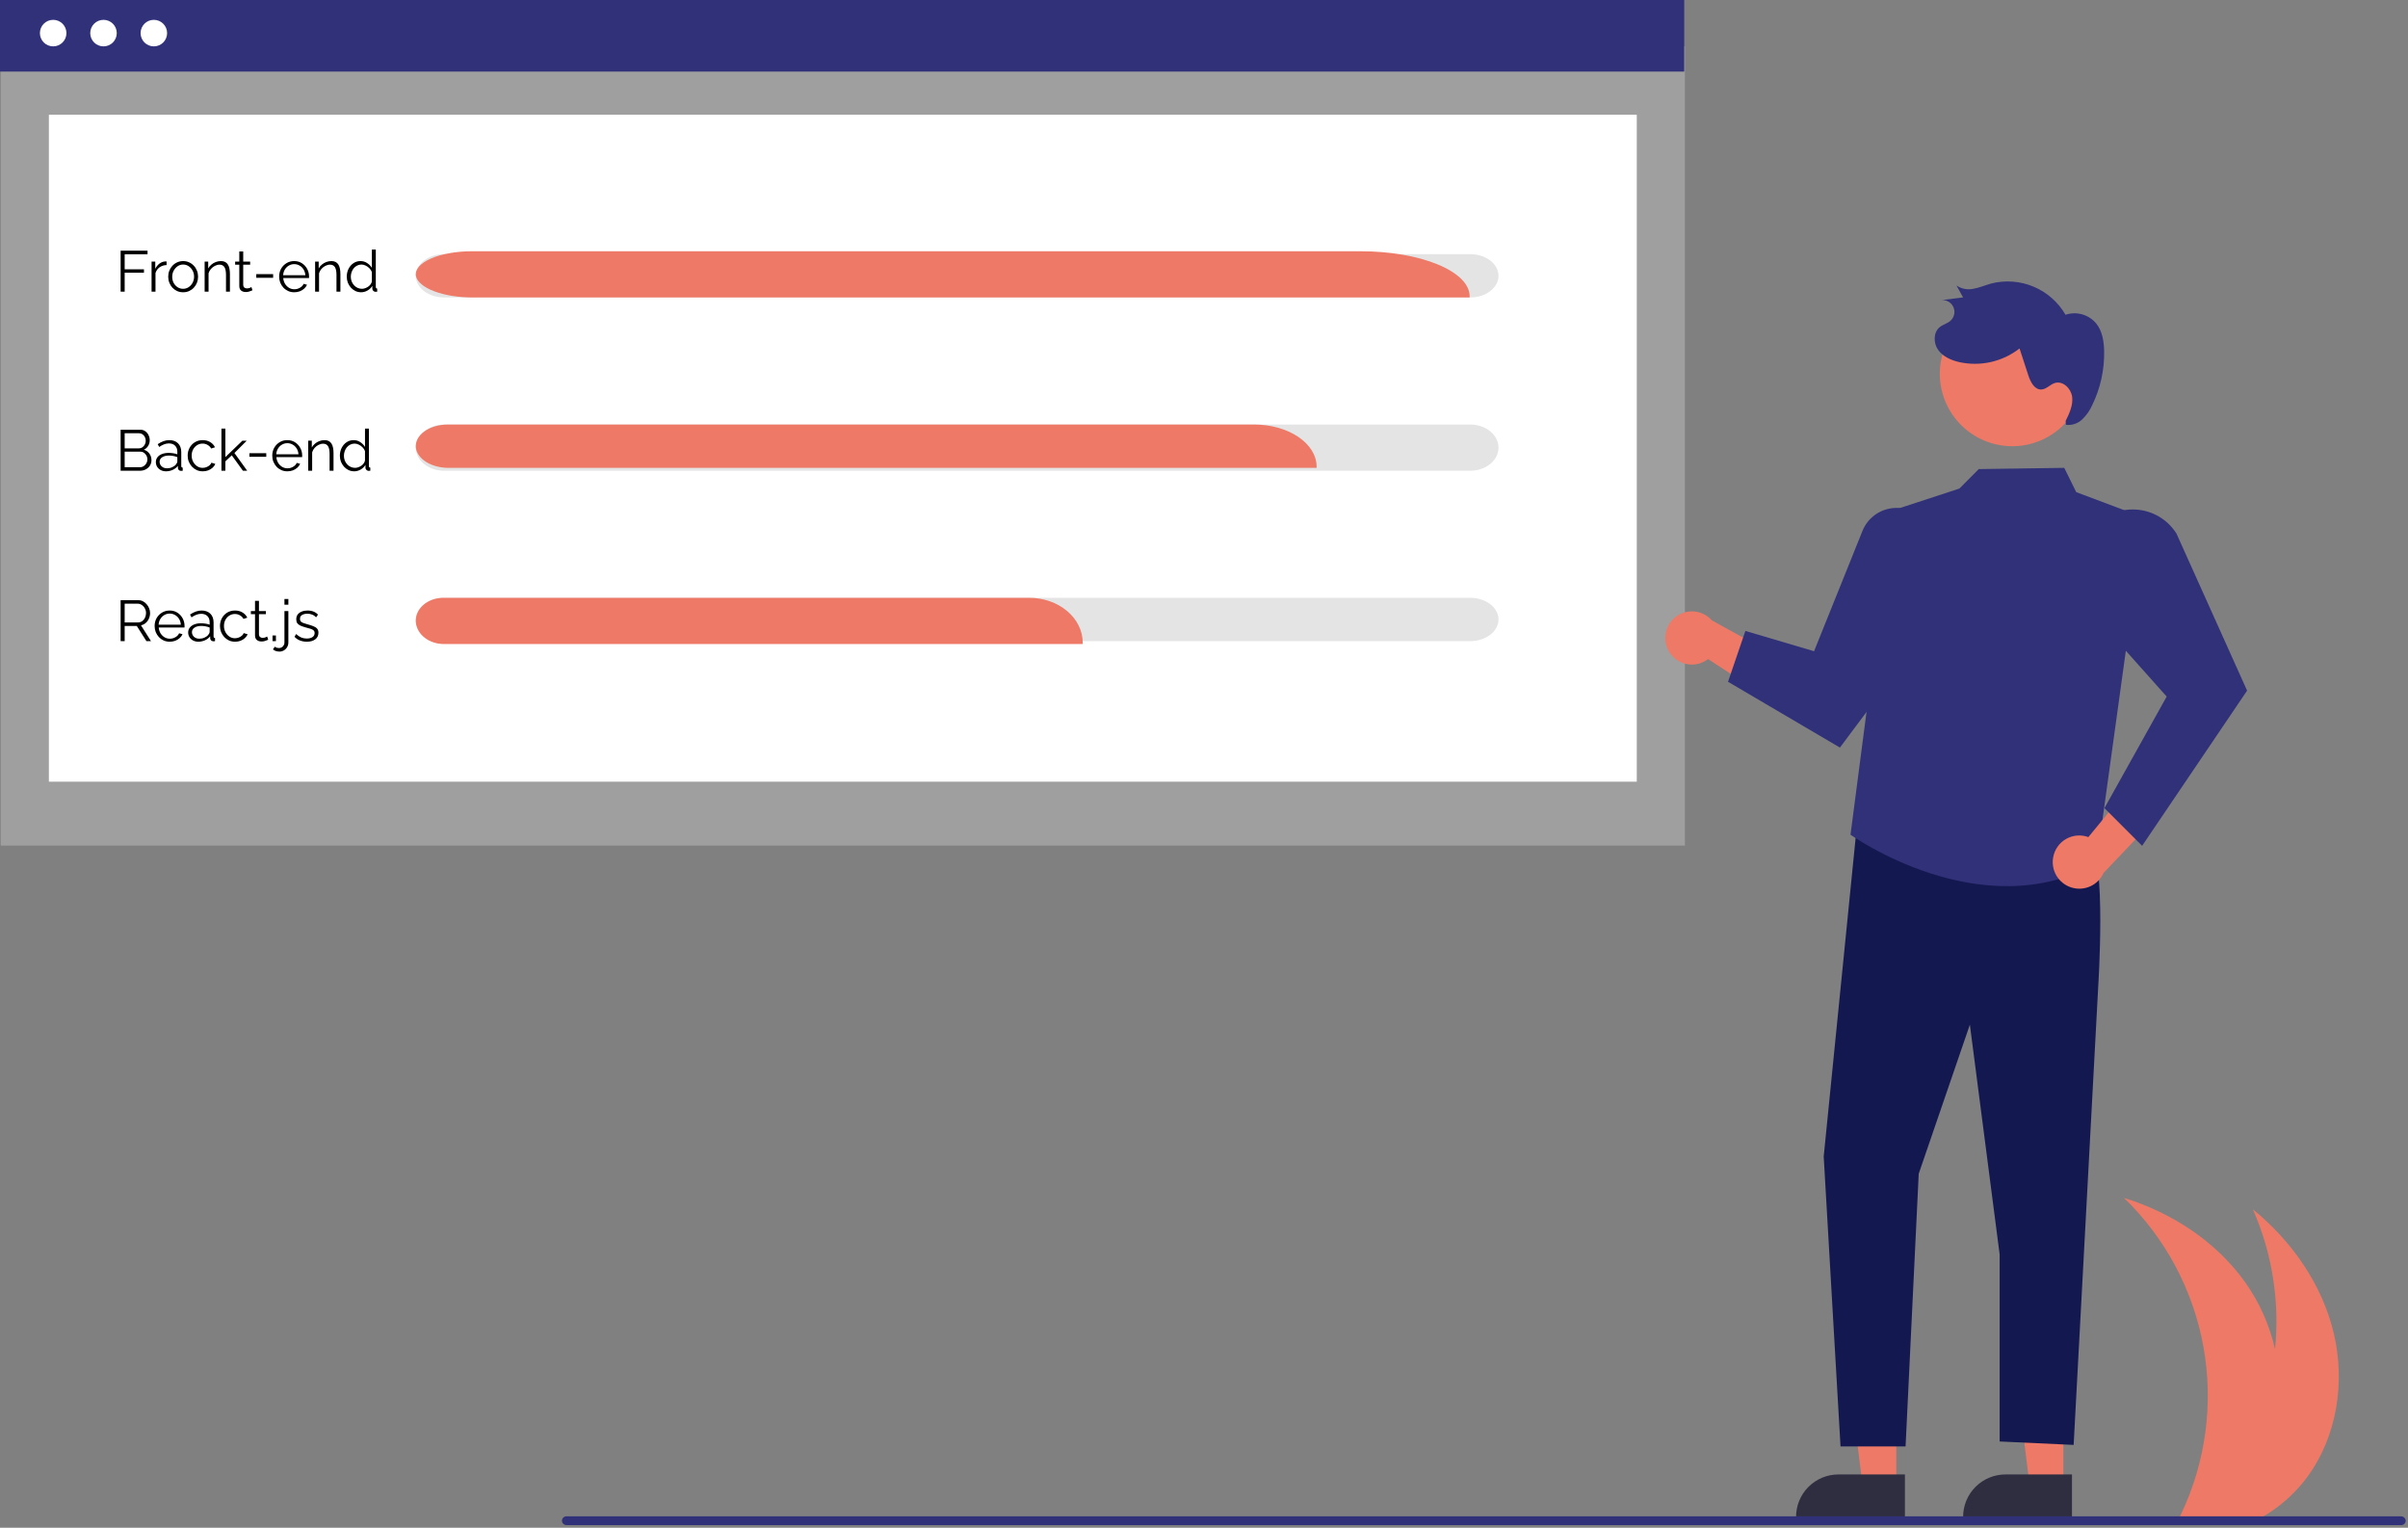 <svg width="834" height="529" viewBox="0 0 834 529" fill="none" xmlns="http://www.w3.org/2000/svg">
<rect x="0" y="0" width="834" height="529" fill="#808080" stroke="none"/>
<rect width="834" height="529"/>
<g clip-path="url(#clip0)">
<path d="M799.071 511.492C795.355 516.5 790.748 520.782 785.482 524.122C784.361 524.832 783.212 525.502 782.042 526.122H754.512C754.841 525.462 755.162 524.792 755.472 524.122C764.008 506.109 766.684 485.875 763.126 466.263C759.567 446.65 749.952 428.647 735.631 414.782C752.272 419.922 767.651 429.942 777.712 444.152C782.6 451.072 786.076 458.887 787.942 467.152C789.604 450.623 786.962 433.946 780.272 418.742C793.781 429.732 804.302 444.782 808.312 461.722C812.321 478.672 809.412 497.482 799.071 511.492Z" fill="#ED7966"/>
<path d="M583.569 15.992H0.249V292.788H583.569V15.992Z" fill="#E6E6E6" fill-opacity="0.3"/>
<path d="M566.889 39.728H16.929V270.667H566.889V39.728Z" fill="white"/>
<path d="M583.32 0H0V24.781H583.32V0Z" fill="#303179"/>
<path d="M18.416 16.056C20.952 16.056 23.009 13.999 23.009 11.463C23.009 8.926 20.952 6.869 18.416 6.869C15.879 6.869 13.822 8.926 13.822 11.463C13.822 13.999 15.879 16.056 18.416 16.056Z" fill="white"/>
<path d="M35.849 16.056C38.386 16.056 40.443 13.999 40.443 11.463C40.443 8.926 38.386 6.869 35.849 6.869C33.313 6.869 31.256 8.926 31.256 11.463C31.256 13.999 33.313 16.056 35.849 16.056Z" fill="white"/>
<path d="M53.284 16.056C55.821 16.056 57.877 13.999 57.877 11.463C57.877 8.926 55.821 6.869 53.284 6.869C50.747 6.869 48.691 8.926 48.691 11.463C48.691 13.999 50.747 16.056 53.284 16.056Z" fill="white"/>
<path d="M509.222 88H153.778C151.184 88 148.697 88.79 146.864 90.197C145.03 91.603 144 93.511 144 95.5C144 97.489 145.03 99.397 146.864 100.803C148.697 102.21 151.184 103 153.778 103H509.222C511.816 103 514.303 102.21 516.136 100.803C517.97 99.397 519 97.489 519 95.5C519 93.511 517.97 91.603 516.136 90.197C514.303 88.79 511.816 88 509.222 88Z" fill="#E4E4E4"/>
<path d="M509.233 147H153.778C151.185 147 148.698 147.843 146.864 149.343C145.03 150.843 144 152.878 144 155C144 157.122 145.03 159.157 146.864 160.657C148.698 162.157 151.185 163 153.778 163H509.233C511.825 162.998 514.309 162.154 516.14 160.654C517.971 159.154 519 157.12 519 155C519 152.88 517.971 150.846 516.14 149.346C514.309 147.846 511.825 147.002 509.233 147Z" fill="#E4E4E4"/>
<path d="M509.222 207H153.778C151.184 207 148.697 207.79 146.864 209.197C145.03 210.603 144 212.511 144 214.5C144 216.489 145.03 218.397 146.864 219.803C148.697 221.21 151.184 222 153.778 222H509.222C511.816 222 514.303 221.21 516.136 219.803C517.97 218.397 519 216.489 519 214.5C519 212.511 517.97 210.603 516.136 209.197C514.303 207.79 511.816 207 509.222 207Z" fill="#E4E4E4"/>
<path d="M509 102.999H164.024C159.026 103.029 154.186 102.276 150.48 100.892C146.774 99.508 144.475 97.596 144.048 95.54C143.86 94.445 144.224 93.347 145.117 92.313C146.01 91.28 147.413 90.334 149.237 89.535C151.052 88.737 153.243 88.1 155.676 87.664C158.109 87.228 160.733 87.002 163.385 87H471.316C481.307 87.005 490.886 88.645 497.95 91.561C505.015 94.477 508.989 98.431 509 102.555V102.999Z" fill="#ED7966"/>
<path d="M41.78 101V86.8H51.1V88.04H43.18V93.26H49.86V94.42H43.18V101H41.78ZM57.696 91.78C56.789 91.807 55.989 92.06 55.296 92.54C54.616 93.02 54.136 93.68 53.856 94.52V101H52.496V90.58H53.776V93.08C54.136 92.347 54.609 91.753 55.196 91.3C55.796 90.847 56.429 90.593 57.096 90.54C57.229 90.527 57.343 90.52 57.436 90.52C57.543 90.52 57.629 90.527 57.696 90.54V91.78ZM63.42 101.2C62.674 101.2 61.98 101.06 61.34 100.78C60.714 100.487 60.167 100.093 59.7 99.6C59.247 99.093 58.894 98.52 58.641 97.88C58.387 97.227 58.261 96.54 58.261 95.82C58.261 95.073 58.387 94.38 58.641 93.74C58.894 93.087 59.254 92.513 59.721 92.02C60.187 91.513 60.734 91.12 61.361 90.84C62.001 90.547 62.694 90.4 63.441 90.4C64.187 90.4 64.874 90.547 65.501 90.84C66.127 91.12 66.674 91.513 67.141 92.02C67.607 92.513 67.967 93.087 68.221 93.74C68.474 94.38 68.6 95.073 68.6 95.82C68.6 96.54 68.474 97.227 68.221 97.88C67.967 98.52 67.607 99.093 67.141 99.6C66.687 100.093 66.141 100.487 65.501 100.78C64.874 101.06 64.18 101.2 63.42 101.2ZM59.641 95.84C59.641 96.613 59.807 97.32 60.141 97.96C60.487 98.587 60.947 99.087 61.52 99.46C62.094 99.82 62.727 100 63.42 100C64.114 100 64.747 99.813 65.32 99.44C65.894 99.067 66.354 98.56 66.701 97.92C67.047 97.267 67.221 96.56 67.221 95.8C67.221 95.027 67.047 94.32 66.701 93.68C66.354 93.04 65.894 92.533 65.32 92.16C64.747 91.787 64.114 91.6 63.42 91.6C62.727 91.6 62.094 91.793 61.52 92.18C60.961 92.567 60.507 93.08 60.16 93.72C59.814 94.347 59.641 95.053 59.641 95.84ZM79.635 101H78.275V95.18C78.275 93.953 78.095 93.06 77.735 92.5C77.375 91.927 76.808 91.64 76.035 91.64C75.502 91.64 74.975 91.773 74.455 92.04C73.935 92.293 73.475 92.647 73.075 93.1C72.688 93.54 72.408 94.047 72.235 94.62V101H70.875V90.58H72.115V92.94C72.395 92.433 72.762 91.993 73.215 91.62C73.668 91.233 74.182 90.933 74.755 90.72C75.328 90.507 75.922 90.4 76.535 90.4C77.108 90.4 77.595 90.507 77.995 90.72C78.395 90.933 78.715 91.24 78.955 91.64C79.195 92.027 79.368 92.5 79.475 93.06C79.582 93.607 79.635 94.22 79.635 94.9V101ZM87.438 100.5C87.331 100.54 87.164 100.613 86.938 100.72C86.711 100.827 86.438 100.92 86.118 101C85.797 101.08 85.451 101.12 85.078 101.12C84.691 101.12 84.324 101.047 83.978 100.9C83.644 100.753 83.377 100.533 83.177 100.24C82.978 99.933 82.877 99.56 82.877 99.12V91.66H81.438V90.58H82.877V87.06H84.237V90.58H86.638V91.66H84.237V98.74C84.264 99.113 84.397 99.393 84.638 99.58C84.891 99.767 85.177 99.86 85.498 99.86C85.871 99.86 86.211 99.8 86.517 99.68C86.824 99.547 87.011 99.453 87.078 99.4L87.438 100.5ZM88.761 96.18V94.92H94.601V96.18H88.761ZM101.898 101.2C101.152 101.2 100.458 101.06 99.818 100.78C99.178 100.487 98.625 100.093 98.158 99.6C97.692 99.093 97.325 98.513 97.058 97.86C96.805 97.207 96.678 96.507 96.678 95.76C96.678 94.787 96.898 93.893 97.338 93.08C97.792 92.267 98.412 91.62 99.198 91.14C99.985 90.647 100.878 90.4 101.878 90.4C102.905 90.4 103.798 90.647 104.558 91.14C105.332 91.633 105.938 92.287 106.378 93.1C106.818 93.9 107.038 94.78 107.038 95.74C107.038 95.847 107.038 95.953 107.038 96.06C107.038 96.153 107.032 96.227 107.018 96.28H98.098C98.165 97.027 98.372 97.693 98.718 98.28C99.078 98.853 99.538 99.313 100.098 99.66C100.672 99.993 101.292 100.16 101.958 100.16C102.638 100.16 103.278 99.987 103.878 99.64C104.492 99.293 104.918 98.84 105.158 98.28L106.338 98.6C106.125 99.093 105.798 99.54 105.358 99.94C104.918 100.34 104.398 100.653 103.798 100.88C103.212 101.093 102.578 101.2 101.898 101.2ZM98.058 95.3H105.758C105.705 94.54 105.498 93.873 105.138 93.3C104.792 92.727 104.332 92.28 103.758 91.96C103.198 91.627 102.578 91.46 101.898 91.46C101.218 91.46 100.598 91.627 100.038 91.96C99.478 92.28 99.018 92.733 98.658 93.32C98.312 93.893 98.112 94.553 98.058 95.3ZM117.897 101H116.537V95.18C116.537 93.953 116.357 93.06 115.997 92.5C115.637 91.927 115.07 91.64 114.297 91.64C113.763 91.64 113.237 91.773 112.717 92.04C112.197 92.293 111.737 92.647 111.337 93.1C110.95 93.54 110.67 94.047 110.497 94.62V101H109.137V90.58H110.377V92.94C110.657 92.433 111.023 91.993 111.477 91.62C111.93 91.233 112.443 90.933 113.017 90.72C113.59 90.507 114.183 90.4 114.797 90.4C115.37 90.4 115.857 90.507 116.257 90.72C116.657 90.933 116.977 91.24 117.217 91.64C117.457 92.027 117.63 92.5 117.737 93.06C117.843 93.607 117.897 94.22 117.897 94.9V101ZM120.097 95.82C120.097 94.833 120.297 93.933 120.697 93.12C121.11 92.293 121.677 91.633 122.397 91.14C123.117 90.647 123.937 90.4 124.857 90.4C125.724 90.4 126.497 90.633 127.177 91.1C127.87 91.553 128.41 92.107 128.797 92.76V86.4H130.157V99.36C130.157 99.547 130.197 99.687 130.277 99.78C130.357 99.86 130.477 99.907 130.637 99.92V101C130.37 101.04 130.164 101.053 130.017 101.04C129.737 101.027 129.49 100.913 129.277 100.7C129.064 100.487 128.957 100.253 128.957 100V98.98C128.544 99.66 127.984 100.2 127.277 100.6C126.57 101 125.837 101.2 125.077 101.2C124.357 101.2 123.69 101.053 123.077 100.76C122.477 100.467 121.95 100.067 121.497 99.56C121.057 99.053 120.71 98.48 120.457 97.84C120.217 97.187 120.097 96.513 120.097 95.82ZM128.797 97.42V94.2C128.624 93.72 128.344 93.287 127.957 92.9C127.57 92.5 127.13 92.187 126.637 91.96C126.157 91.72 125.677 91.6 125.197 91.6C124.637 91.6 124.13 91.72 123.677 91.96C123.224 92.187 122.83 92.5 122.497 92.9C122.177 93.3 121.93 93.753 121.757 94.26C121.584 94.767 121.497 95.287 121.497 95.82C121.497 96.38 121.59 96.913 121.777 97.42C121.977 97.927 122.257 98.38 122.617 98.78C122.977 99.167 123.39 99.467 123.857 99.68C124.324 99.893 124.83 100 125.377 100C125.724 100 126.084 99.933 126.457 99.8C126.83 99.667 127.184 99.487 127.517 99.26C127.864 99.02 128.15 98.74 128.377 98.42C128.604 98.1 128.744 97.767 128.797 97.42Z" fill="black"/>
<path d="M52.46 159.34C52.46 160.047 52.28 160.68 51.92 161.24C51.56 161.787 51.073 162.22 50.46 162.54C49.86 162.847 49.2 163 48.48 163H41.78V148.8H48.62C49.287 148.8 49.86 148.98 50.34 149.34C50.833 149.687 51.207 150.14 51.46 150.7C51.727 151.247 51.86 151.82 51.86 152.42C51.86 153.127 51.68 153.78 51.32 154.38C50.96 154.98 50.46 155.427 49.82 155.72C50.633 155.96 51.273 156.407 51.74 157.06C52.22 157.713 52.46 158.473 52.46 159.34ZM51.06 159.1C51.06 158.62 50.953 158.18 50.74 157.78C50.527 157.367 50.233 157.033 49.86 156.78C49.5 156.527 49.087 156.4 48.62 156.4H43.18V161.78H48.48C48.96 161.78 49.393 161.653 49.78 161.4C50.167 161.147 50.473 160.82 50.7 160.42C50.94 160.007 51.06 159.567 51.06 159.1ZM43.18 150.02V155.26H48.06C48.527 155.26 48.94 155.14 49.3 154.9C49.66 154.647 49.947 154.32 50.16 153.92C50.373 153.52 50.48 153.093 50.48 152.64C50.48 152.16 50.38 151.727 50.18 151.34C49.98 150.94 49.707 150.62 49.36 150.38C49.013 150.14 48.62 150.02 48.18 150.02H43.18ZM53.98 160C53.98 159.347 54.167 158.787 54.54 158.32C54.914 157.84 55.427 157.473 56.08 157.22C56.747 156.953 57.514 156.82 58.38 156.82C58.887 156.82 59.414 156.86 59.96 156.94C60.507 157.02 60.994 157.14 61.42 157.3V156.42C61.42 155.54 61.16 154.84 60.64 154.32C60.12 153.8 59.4 153.54 58.48 153.54C57.92 153.54 57.367 153.647 56.82 153.86C56.287 154.06 55.727 154.36 55.14 154.76L54.62 153.8C55.3 153.333 55.967 152.987 56.62 152.76C57.274 152.52 57.94 152.4 58.62 152.4C59.9 152.4 60.914 152.767 61.66 153.5C62.407 154.233 62.78 155.247 62.78 156.54V161.36C62.78 161.547 62.82 161.687 62.9 161.78C62.98 161.86 63.107 161.907 63.28 161.92V163C63.134 163.013 63.007 163.027 62.9 163.04C62.794 163.053 62.714 163.053 62.66 163.04C62.327 163.027 62.074 162.92 61.9 162.72C61.727 162.52 61.634 162.307 61.62 162.08L61.6 161.32C61.134 161.92 60.527 162.387 59.78 162.72C59.034 163.04 58.274 163.2 57.5 163.2C56.834 163.2 56.227 163.06 55.68 162.78C55.147 162.487 54.727 162.1 54.42 161.62C54.127 161.127 53.98 160.587 53.98 160ZM60.96 160.8C61.107 160.613 61.22 160.433 61.3 160.26C61.38 160.087 61.42 159.933 61.42 159.8V158.28C60.967 158.107 60.494 157.973 60 157.88C59.52 157.787 59.034 157.74 58.54 157.74C57.567 157.74 56.78 157.933 56.18 158.32C55.58 158.707 55.28 159.233 55.28 159.9C55.28 160.287 55.38 160.653 55.58 161C55.78 161.333 56.074 161.613 56.46 161.84C56.847 162.053 57.3 162.16 57.82 162.16C58.474 162.16 59.08 162.033 59.64 161.78C60.214 161.527 60.654 161.2 60.96 160.8ZM70.239 163.2C69.479 163.2 68.779 163.06 68.139 162.78C67.512 162.487 66.959 162.087 66.479 161.58C66.012 161.073 65.645 160.493 65.379 159.84C65.125 159.187 64.999 158.493 64.999 157.76C64.999 156.773 65.219 155.873 65.659 155.06C66.099 154.247 66.712 153.6 67.499 153.12C68.285 152.64 69.192 152.4 70.219 152.4C71.192 152.4 72.052 152.627 72.799 153.08C73.545 153.52 74.099 154.12 74.459 154.88L73.139 155.3C72.845 154.767 72.432 154.353 71.899 154.06C71.379 153.753 70.799 153.6 70.159 153.6C69.465 153.6 68.832 153.78 68.259 154.14C67.685 154.5 67.225 154.993 66.879 155.62C66.545 156.247 66.379 156.96 66.379 157.76C66.379 158.547 66.552 159.26 66.899 159.9C67.245 160.54 67.705 161.053 68.279 161.44C68.852 161.813 69.485 162 70.179 162C70.632 162 71.065 161.92 71.479 161.76C71.905 161.6 72.272 161.387 72.579 161.12C72.899 160.84 73.112 160.54 73.219 160.22L74.559 160.62C74.372 161.113 74.059 161.56 73.619 161.96C73.192 162.347 72.685 162.653 72.099 162.88C71.525 163.093 70.905 163.2 70.239 163.2ZM84.135 163L80.275 157.66L78.055 159.74V163H76.695V148.4H78.055V158.28L83.955 152.6H85.455L81.195 156.86L85.615 163H84.135ZM86.378 158.18V156.92H92.218V158.18H86.378ZM99.516 163.2C98.769 163.2 98.076 163.06 97.436 162.78C96.796 162.487 96.242 162.093 95.776 161.6C95.309 161.093 94.942 160.513 94.676 159.86C94.422 159.207 94.296 158.507 94.296 157.76C94.296 156.787 94.516 155.893 94.956 155.08C95.409 154.267 96.029 153.62 96.816 153.14C97.602 152.647 98.496 152.4 99.496 152.4C100.522 152.4 101.416 152.647 102.176 153.14C102.949 153.633 103.556 154.287 103.996 155.1C104.436 155.9 104.656 156.78 104.656 157.74C104.656 157.847 104.656 157.953 104.656 158.06C104.656 158.153 104.649 158.227 104.636 158.28H95.716C95.782 159.027 95.989 159.693 96.336 160.28C96.696 160.853 97.156 161.313 97.716 161.66C98.289 161.993 98.909 162.16 99.576 162.16C100.256 162.16 100.896 161.987 101.496 161.64C102.109 161.293 102.536 160.84 102.776 160.28L103.956 160.6C103.742 161.093 103.416 161.54 102.976 161.94C102.536 162.34 102.016 162.653 101.416 162.88C100.829 163.093 100.196 163.2 99.516 163.2ZM95.676 157.3H103.376C103.322 156.54 103.116 155.873 102.756 155.3C102.409 154.727 101.949 154.28 101.376 153.96C100.816 153.627 100.196 153.46 99.516 153.46C98.836 153.46 98.216 153.627 97.656 153.96C97.096 154.28 96.636 154.733 96.276 155.32C95.929 155.893 95.729 156.553 95.676 157.3ZM115.514 163H114.154V157.18C114.154 155.953 113.974 155.06 113.614 154.5C113.254 153.927 112.687 153.64 111.914 153.64C111.381 153.64 110.854 153.773 110.334 154.04C109.814 154.293 109.354 154.647 108.954 155.1C108.567 155.54 108.287 156.047 108.114 156.62V163H106.754V152.58H107.994V154.94C108.274 154.433 108.641 153.993 109.094 153.62C109.547 153.233 110.061 152.933 110.634 152.72C111.207 152.507 111.801 152.4 112.414 152.4C112.987 152.4 113.474 152.507 113.874 152.72C114.274 152.933 114.594 153.24 114.834 153.64C115.074 154.027 115.247 154.5 115.354 155.06C115.461 155.607 115.514 156.22 115.514 156.9V163ZM117.714 157.82C117.714 156.833 117.914 155.933 118.314 155.12C118.727 154.293 119.294 153.633 120.014 153.14C120.734 152.647 121.554 152.4 122.474 152.4C123.341 152.4 124.114 152.633 124.794 153.1C125.487 153.553 126.027 154.107 126.414 154.76V148.4H127.774V161.36C127.774 161.547 127.814 161.687 127.894 161.78C127.974 161.86 128.094 161.907 128.254 161.92V163C127.987 163.04 127.781 163.053 127.634 163.04C127.354 163.027 127.107 162.913 126.894 162.7C126.681 162.487 126.574 162.253 126.574 162V160.98C126.161 161.66 125.601 162.2 124.894 162.6C124.187 163 123.454 163.2 122.694 163.2C121.974 163.2 121.307 163.053 120.694 162.76C120.094 162.467 119.567 162.067 119.114 161.56C118.674 161.053 118.327 160.48 118.074 159.84C117.834 159.187 117.714 158.513 117.714 157.82ZM126.414 159.42V156.2C126.241 155.72 125.961 155.287 125.574 154.9C125.187 154.5 124.747 154.187 124.254 153.96C123.774 153.72 123.294 153.6 122.814 153.6C122.254 153.6 121.747 153.72 121.294 153.96C120.841 154.187 120.447 154.5 120.114 154.9C119.794 155.3 119.547 155.753 119.374 156.26C119.201 156.767 119.114 157.287 119.114 157.82C119.114 158.38 119.207 158.913 119.394 159.42C119.594 159.927 119.874 160.38 120.234 160.78C120.594 161.167 121.007 161.467 121.474 161.68C121.941 161.893 122.447 162 122.994 162C123.341 162 123.701 161.933 124.074 161.8C124.447 161.667 124.801 161.487 125.134 161.26C125.481 161.02 125.767 160.74 125.994 160.42C126.221 160.1 126.361 159.767 126.414 159.42Z" fill="black"/>
<path d="M41.78 222V207.8H47.78C48.393 207.8 48.953 207.927 49.46 208.18C49.967 208.433 50.407 208.78 50.78 209.22C51.167 209.647 51.46 210.127 51.66 210.66C51.873 211.18 51.98 211.713 51.98 212.26C51.98 212.94 51.847 213.58 51.58 214.18C51.327 214.78 50.96 215.287 50.48 215.7C50.013 216.113 49.46 216.387 48.82 216.52L52.3 222H50.72L47.38 216.76H43.18V222H41.78ZM43.18 215.52H47.82C48.38 215.52 48.867 215.367 49.28 215.06C49.693 214.753 50.013 214.353 50.24 213.86C50.467 213.353 50.58 212.82 50.58 212.26C50.58 211.687 50.447 211.16 50.18 210.68C49.927 210.187 49.58 209.793 49.14 209.5C48.713 209.193 48.233 209.04 47.7 209.04H43.18V215.52ZM58.773 222.2C58.027 222.2 57.333 222.06 56.693 221.78C56.053 221.487 55.5 221.093 55.033 220.6C54.567 220.093 54.2 219.513 53.933 218.86C53.68 218.207 53.553 217.507 53.553 216.76C53.553 215.787 53.773 214.893 54.213 214.08C54.667 213.267 55.287 212.62 56.073 212.14C56.86 211.647 57.753 211.4 58.753 211.4C59.78 211.4 60.673 211.647 61.433 212.14C62.207 212.633 62.813 213.287 63.253 214.1C63.693 214.9 63.913 215.78 63.913 216.74C63.913 216.847 63.913 216.953 63.913 217.06C63.913 217.153 63.907 217.227 63.893 217.28H54.973C55.04 218.027 55.247 218.693 55.593 219.28C55.953 219.853 56.413 220.313 56.973 220.66C57.547 220.993 58.167 221.16 58.833 221.16C59.513 221.16 60.153 220.987 60.753 220.64C61.367 220.293 61.793 219.84 62.033 219.28L63.213 219.6C63 220.093 62.673 220.54 62.233 220.94C61.793 221.34 61.273 221.653 60.673 221.88C60.087 222.093 59.453 222.2 58.773 222.2ZM54.933 216.3H62.633C62.58 215.54 62.373 214.873 62.013 214.3C61.667 213.727 61.207 213.28 60.633 212.96C60.073 212.627 59.453 212.46 58.773 212.46C58.093 212.46 57.473 212.627 56.913 212.96C56.353 213.28 55.893 213.733 55.533 214.32C55.187 214.893 54.987 215.553 54.933 216.3ZM65.172 219C65.172 218.347 65.358 217.787 65.732 217.32C66.105 216.84 66.618 216.473 67.272 216.22C67.938 215.953 68.705 215.82 69.572 215.82C70.078 215.82 70.605 215.86 71.152 215.94C71.698 216.02 72.185 216.14 72.612 216.3V215.42C72.612 214.54 72.352 213.84 71.832 213.32C71.312 212.8 70.592 212.54 69.672 212.54C69.112 212.54 68.558 212.647 68.012 212.86C67.478 213.06 66.918 213.36 66.332 213.76L65.812 212.8C66.492 212.333 67.158 211.987 67.812 211.76C68.465 211.52 69.132 211.4 69.812 211.4C71.092 211.4 72.105 211.767 72.852 212.5C73.598 213.233 73.972 214.247 73.972 215.54V220.36C73.972 220.547 74.012 220.687 74.092 220.78C74.172 220.86 74.298 220.907 74.472 220.92V222C74.325 222.013 74.198 222.027 74.092 222.04C73.985 222.053 73.905 222.053 73.852 222.04C73.518 222.027 73.265 221.92 73.092 221.72C72.918 221.52 72.825 221.307 72.812 221.08L72.792 220.32C72.325 220.92 71.718 221.387 70.972 221.72C70.225 222.04 69.465 222.2 68.692 222.2C68.025 222.2 67.418 222.06 66.872 221.78C66.338 221.487 65.918 221.1 65.612 220.62C65.318 220.127 65.172 219.587 65.172 219ZM72.152 219.8C72.298 219.613 72.412 219.433 72.492 219.26C72.572 219.087 72.612 218.933 72.612 218.8V217.28C72.158 217.107 71.685 216.973 71.192 216.88C70.712 216.787 70.225 216.74 69.732 216.74C68.758 216.74 67.972 216.933 67.372 217.32C66.772 217.707 66.472 218.233 66.472 218.9C66.472 219.287 66.572 219.653 66.772 220C66.972 220.333 67.265 220.613 67.652 220.84C68.038 221.053 68.492 221.16 69.012 221.16C69.665 221.16 70.272 221.033 70.832 220.78C71.405 220.527 71.845 220.2 72.152 219.8ZM81.43 222.2C80.67 222.2 79.97 222.06 79.33 221.78C78.704 221.487 78.15 221.087 77.67 220.58C77.204 220.073 76.837 219.493 76.57 218.84C76.317 218.187 76.19 217.493 76.19 216.76C76.19 215.773 76.41 214.873 76.85 214.06C77.29 213.247 77.903 212.6 78.69 212.12C79.477 211.64 80.383 211.4 81.41 211.4C82.383 211.4 83.243 211.627 83.99 212.08C84.737 212.52 85.29 213.12 85.65 213.88L84.33 214.3C84.037 213.767 83.624 213.353 83.09 213.06C82.57 212.753 81.99 212.6 81.35 212.6C80.657 212.6 80.023 212.78 79.45 213.14C78.877 213.5 78.417 213.993 78.07 214.62C77.737 215.247 77.57 215.96 77.57 216.76C77.57 217.547 77.743 218.26 78.09 218.9C78.437 219.54 78.897 220.053 79.47 220.44C80.043 220.813 80.677 221 81.37 221C81.823 221 82.257 220.92 82.67 220.76C83.097 220.6 83.463 220.387 83.77 220.12C84.09 219.84 84.303 219.54 84.41 219.22L85.75 219.62C85.564 220.113 85.25 220.56 84.81 220.96C84.383 221.347 83.877 221.653 83.29 221.88C82.717 222.093 82.097 222.2 81.43 222.2ZM92.887 221.5C92.78 221.54 92.613 221.613 92.387 221.72C92.16 221.827 91.887 221.92 91.567 222C91.247 222.08 90.9 222.12 90.527 222.12C90.14 222.12 89.773 222.047 89.427 221.9C89.093 221.753 88.827 221.533 88.627 221.24C88.427 220.933 88.327 220.56 88.327 220.12V212.66H86.887V211.58H88.327V208.06H89.687V211.58H92.087V212.66H89.687V219.74C89.713 220.113 89.847 220.393 90.087 220.58C90.34 220.767 90.627 220.86 90.947 220.86C91.32 220.86 91.66 220.8 91.967 220.68C92.273 220.547 92.46 220.453 92.527 220.4L92.887 221.5ZM94.386 222V220.04H95.566V222H94.386ZM96.815 225.62C96.375 225.62 95.962 225.56 95.575 225.44C95.175 225.32 94.828 225.12 94.535 224.84L95.195 223.92C95.395 224.107 95.628 224.233 95.895 224.3C96.148 224.367 96.402 224.4 96.655 224.4C96.975 224.4 97.275 224.32 97.555 224.16C97.835 224 98.062 223.773 98.235 223.48C98.422 223.2 98.515 222.887 98.515 222.54V211.58H99.875V222.46C99.875 223.073 99.728 223.62 99.435 224.1C99.142 224.58 98.762 224.953 98.295 225.22C97.828 225.487 97.335 225.62 96.815 225.62ZM98.515 209.4V207.4H99.875V209.4H98.515ZM106.287 222.2C105.434 222.2 104.641 222.06 103.907 221.78C103.174 221.5 102.541 221.073 102.007 220.5L102.567 219.54C103.154 220.087 103.741 220.487 104.327 220.74C104.927 220.98 105.561 221.1 106.227 221.1C107.041 221.1 107.701 220.94 108.207 220.62C108.714 220.287 108.967 219.813 108.967 219.2C108.967 218.787 108.841 218.473 108.587 218.26C108.347 218.033 107.994 217.853 107.527 217.72C107.074 217.573 106.527 217.42 105.887 217.26C105.167 217.06 104.561 216.853 104.067 216.64C103.587 216.413 103.221 216.133 102.967 215.8C102.727 215.453 102.607 215.007 102.607 214.46C102.607 213.78 102.774 213.22 103.107 212.78C103.454 212.327 103.921 211.987 104.507 211.76C105.107 211.52 105.774 211.4 106.507 211.4C107.307 211.4 108.014 211.527 108.627 211.78C109.241 212.033 109.741 212.387 110.127 212.84L109.467 213.76C109.094 213.333 108.647 213.02 108.127 212.82C107.621 212.607 107.054 212.5 106.427 212.5C106.001 212.5 105.594 212.56 105.207 212.68C104.821 212.787 104.501 212.973 104.247 213.24C104.007 213.493 103.887 213.847 103.887 214.3C103.887 214.673 103.981 214.967 104.167 215.18C104.354 215.38 104.634 215.553 105.007 215.7C105.381 215.833 105.841 215.98 106.387 216.14C107.174 216.353 107.861 216.573 108.447 216.8C109.034 217.013 109.487 217.293 109.807 217.64C110.127 217.987 110.287 218.473 110.287 219.1C110.287 220.073 109.921 220.833 109.187 221.38C108.454 221.927 107.487 222.2 106.287 222.2Z" fill="black"/>
<path d="M456 161.999H155.49C152.622 162.027 149.845 161.321 147.718 160.024C145.592 158.726 144.273 156.933 144.028 155.006C143.92 153.98 144.129 152.95 144.641 151.981C145.154 151.012 145.959 150.125 147.005 149.377C148.047 148.628 149.304 148.031 150.7 147.623C152.096 147.214 153.602 147.002 155.124 147H434.376C440.109 147.004 445.606 148.542 449.659 151.276C453.713 154.01 455.993 157.716 456 161.583V161.999Z" fill="#ED7966"/>
<path d="M375 222.999H153.831C151.377 223.029 149.001 222.276 147.181 220.892C145.362 219.508 144.233 217.595 144.024 215.54C143.931 214.445 144.11 213.347 144.548 212.313C144.987 211.28 145.676 210.334 146.571 209.535C147.462 208.737 148.538 208.1 149.733 207.664C150.927 207.228 152.215 207.002 153.517 207H356.499C361.404 207.005 366.107 208.645 369.575 211.561C373.043 214.477 374.994 218.431 375 222.555V222.999Z" fill="#ED7966"/>
<path d="M577.852 225.217C578.473 226.404 579.346 227.439 580.411 228.252C581.475 229.064 582.705 229.633 584.013 229.918C585.321 230.204 586.676 230.199 587.982 229.905C589.288 229.61 590.514 229.032 591.573 228.213L618.831 245.997L618.748 229.084L592.876 214.789C591.381 213.102 589.319 212.021 587.081 211.752C584.843 211.483 582.584 212.045 580.732 213.33C578.88 214.616 577.564 216.536 577.033 218.727C576.503 220.917 576.794 223.227 577.852 225.217L577.852 225.217Z" fill="#ED7966"/>
<path d="M714.639 514.364H702.945L697.381 469.257L714.641 469.258L714.639 514.364Z" fill="#ED7966"/>
<path d="M717.621 525.7L679.914 525.699V525.222C679.914 521.329 681.461 517.596 684.213 514.844C686.965 512.092 690.698 510.545 694.591 510.545H694.592L717.622 510.546L717.621 525.7Z" fill="#2F2E41"/>
<path d="M656.783 514.364H645.089L639.526 469.257L656.785 469.258L656.783 514.364Z" fill="#ED7966"/>
<path d="M659.766 525.7L622.058 525.699V525.222C622.059 521.329 623.605 517.596 626.357 514.844C629.11 512.092 632.843 510.545 636.735 510.545H636.736L659.766 510.546L659.766 525.7Z" fill="#2F2E41"/>
<path d="M643.285 284.19L631.632 400.468L637.459 500.836H659.986L664.54 406.425L682.256 354.799L692.568 434.356V499.132L718.197 500.318L726.702 341.718C726.702 341.718 729.591 297.358 723.826 291.922C718.061 286.487 643.285 284.19 643.285 284.19Z" fill="#141850"/>
<path d="M742.641 179.268L719.09 170.402L714.945 161.997L685.336 162.427L678.628 169.167L655.572 176.719L640.913 289.03C640.913 289.03 686.036 321.279 726.09 298.997L742.641 179.268Z" fill="#303179"/>
<path d="M598.495 236.073L637.248 258.856L669.539 215.663V188.571C669.542 186.067 668.801 183.618 667.412 181.535C666.131 179.61 664.348 178.071 662.257 177.085C660.165 176.099 657.844 175.702 655.544 175.939C653.244 176.175 651.052 177.034 649.204 178.425C647.357 179.816 645.924 181.684 645.06 183.829L628.291 225.496L604.505 218.468L598.495 236.073Z" fill="#303179"/>
<path d="M711.108 296.833C711.343 295.515 711.865 294.265 712.637 293.171C713.408 292.076 714.41 291.164 715.572 290.499C716.733 289.833 718.027 289.431 719.361 289.32C720.696 289.208 722.038 289.391 723.294 289.854L743.95 264.703L748.952 280.859L728.57 302.266C727.651 304.325 726.01 305.975 723.956 306.904C721.902 307.833 719.578 307.976 717.426 307.306C715.273 306.637 713.441 305.201 712.277 303.27C711.112 301.34 710.696 299.05 711.108 296.833L711.108 296.833Z" fill="#ED7966"/>
<path d="M741.917 292.873L728.864 279.819L750.421 241.193L719.156 206.15L720.961 192.012C721.376 188.757 722.68 185.68 724.729 183.117C726.511 180.889 728.8 179.119 731.406 177.957C734.011 176.794 736.857 176.273 739.706 176.436C742.554 176.598 745.322 177.441 747.779 178.893C750.235 180.344 752.308 182.363 753.824 184.78L778.269 239.135L778.147 239.316L741.917 292.873Z" fill="#303179"/>
<path d="M721.821 132.819C720.917 139.411 717.433 145.375 712.135 149.401C706.836 153.426 700.156 155.183 693.563 154.285C686.969 153.388 681.002 149.91 676.972 144.615C672.942 139.32 671.179 132.642 672.07 126.047L672.118 125.691C673.159 119.186 676.714 113.35 682.019 109.442C687.323 105.535 693.951 103.869 700.472 104.804C706.993 105.739 712.886 109.201 716.878 114.441C720.871 119.682 722.643 126.282 721.813 132.818L721.821 132.819Z" fill="#ED7966"/>
<path d="M715.431 145.749C716.72 143.13 718.045 140.319 717.682 137.422C717.32 134.526 714.48 131.758 711.691 132.618C710.023 133.133 708.762 134.78 707.019 134.864C704.62 134.98 703.244 132.235 702.498 129.952L699.457 120.656C696.536 122.932 693.15 124.535 689.539 125.351C685.927 126.167 682.181 126.176 678.566 125.377C675.742 124.731 672.89 123.472 671.233 121.096C669.577 118.72 669.587 115.035 671.859 113.238C672.973 112.357 674.455 112.022 675.52 111.082C676.18 110.499 676.635 109.719 676.818 108.857C677 107.995 676.9 107.097 676.533 106.297C676.165 105.496 675.55 104.835 674.777 104.411C674.005 103.987 673.117 103.823 672.244 103.944L679.901 102.987L677.62 98.861C678.487 99.451 679.468 99.853 680.499 100.043C681.531 100.232 682.591 100.204 683.611 99.96C685.671 99.589 687.612 98.741 689.627 98.175C694.512 96.927 699.67 97.309 704.319 99.261C708.967 101.213 712.851 104.629 715.381 108.99C717.265 108.36 719.296 108.319 721.205 108.87C723.113 109.421 724.809 110.539 726.068 112.075C728.118 114.677 728.675 118.149 728.755 121.46C728.904 127.988 727.48 134.457 724.605 140.32C723.78 142.182 722.595 143.863 721.118 145.266C720.374 145.961 719.488 146.486 718.52 146.802C717.552 147.118 716.527 147.219 715.516 147.098" fill="#303179"/>
<path d="M831.672 528.091H196.224C195.878 528.098 195.54 527.991 195.261 527.786C194.983 527.581 194.78 527.29 194.685 526.957C194.625 526.731 194.618 526.494 194.664 526.265C194.711 526.036 194.809 525.82 194.952 525.635C195.094 525.45 195.278 525.299 195.487 525.196C195.697 525.093 195.928 525.039 196.162 525.039H831.547C831.912 525.026 832.27 525.137 832.563 525.354C832.857 525.57 833.068 525.88 833.163 526.232C833.213 526.455 833.211 526.687 833.159 526.91C833.108 527.132 833.006 527.341 832.863 527.519C832.72 527.698 832.539 527.842 832.333 527.941C832.126 528.039 831.901 528.091 831.672 528.091Z" fill="#303179"/>
</g>
<defs>
<clipPath id="clip0">
<rect width="833.198" height="528.091"/>
</clipPath>
</defs>
</svg>
